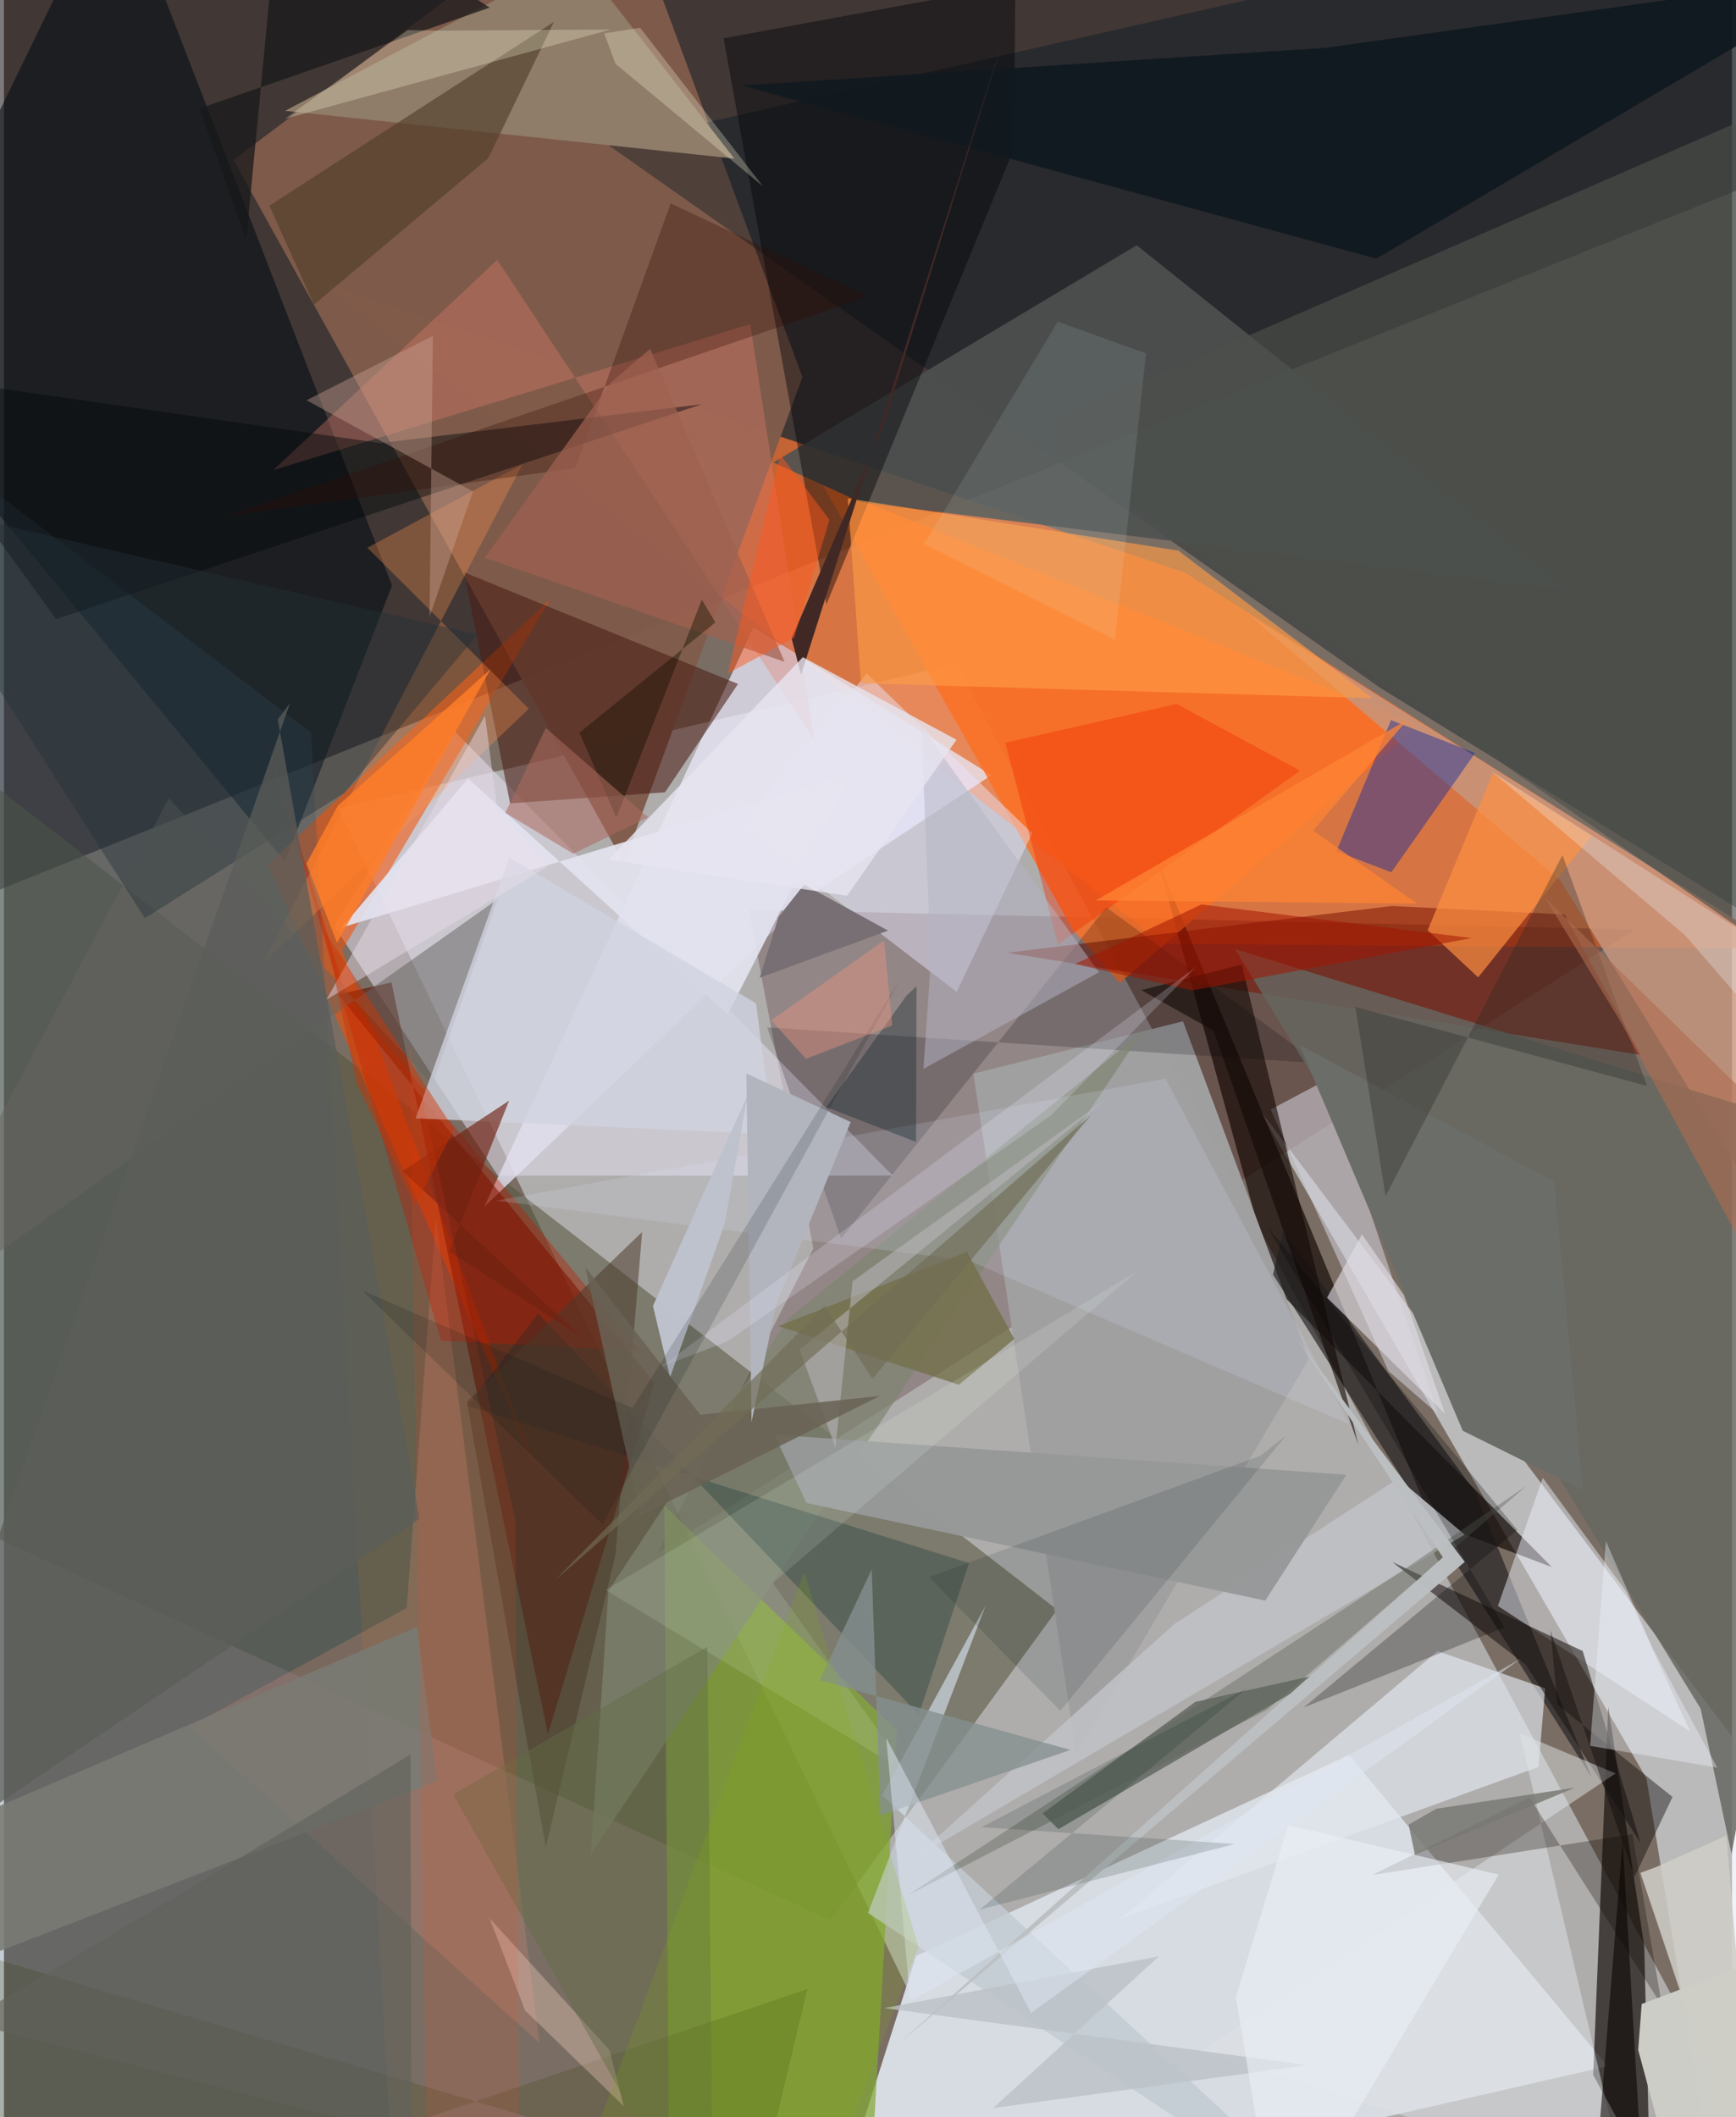 <svg xmlns="http://www.w3.org/2000/svg" width="228" height="278" viewBox="0 0 836 1024"><path fill="#7a6e64" d="M0 0h836v1024H0z"/><path fill="#b6b6b6" fill-opacity=".871" d="M496.893 1086L161.748 390.952l298.729-69.808L871.797 1086z"/><path fill="#110a0d" fill-opacity=".541" d="M-19.919-57.542L898-62 855.412 85.221-9.245 433.206z"/><path fill="#ff7735" fill-opacity=".69" d="M571.39 277.03l287.622 181.816-298.495-2.38-406.753-319.923z"/><path fill="#54543b" fill-opacity=".553" d="M-8.616 376.838L-62 717.086l461.965 211.627 109.55-150.152z"/><path fill="#7f5c4b" fill-opacity=".973" d="M299.875 417.458L111.02 77.38 295.889-62l90.405 244.379z"/><path fill="#d7dbe2" fill-opacity=".992" d="M396.692 1086l44.574-139.957 209.4-97.241 125.11 150.523z"/><path fill="#e5ebf1" fill-opacity=".604" d="M858.931 870.375L831.505 1086 794.6 860.172l-188.382-325.15z"/><path fill="#001722" fill-opacity=".376" d="M875.255-62l-22.923 509.814-186.741-115.255L292.189 70.032z"/><path fill="#e9e7f8" fill-opacity=".765" d="M477.674 374.93l-115.07-71.574-130.287 280.308L391.71 431.756z"/><path fill="#320000" fill-opacity=".224" d="M316.077 751.171l75.478-147.333-31.271-163.89 428.86 9.607z"/><path fill="#1a1412" fill-opacity=".71" d="M776.128 825.448l17.387 115.808 2.78 112.455-27.481-50.111z"/><path fill="#000c13" fill-opacity=".573" d="M54.186-62L187.73 283.217l-51.779 133.517L-62 176.619z"/><path fill="#dedbe9" fill-opacity=".561" d="M159.793 447.876l79.146 120.73 191.04-.024L218.06 353.765z"/><path fill="#f54e01" fill-opacity=".549" d="M163.647 459.59l100.536-169.703-136.5 128.191 130.231 293.276z"/><path fill="#0f0201" fill-opacity=".639" d="M557.876 415.213L614.72 622.56l134.088 135.354-58.036-21.787z"/><path fill="#85a836" fill-opacity=".725" d="M321.997 1086h95.583l14.307-249.137-112.428-108.638z"/><path fill="#fc6f24" fill-opacity=".82" d="M516.924 449.37l22.814 26.11 144.68-124.718-288.2-116.173z"/><path fill="#5a1000" fill-opacity=".588" d="M263.161 838.705L187.47 475.132l-25.807 5.886 153.093 187.855z"/><path fill="#4e5150" fill-opacity=".89" d="M547.975 118.632L372.224 223.68l42.303 19.27 342.169 42.491z"/><path fill="#a1a0a1" fill-opacity=".988" d="M468.983 519.289l101.409-25.332 60.883 163.28-112.523 191.126z"/><path fill="#4b1f15" fill-opacity=".576" d="M355.123 330.805l-132.535-54.012 22.261 111.77 74.946-5.362z"/><path fill="#771000" fill-opacity=".514" d="M671.48 438.204l83.484 4.1 36.945 67.968-306.685-49.463z"/><path fill="#c7967e" fill-opacity=".824" d="M602.671 297.673L752.91 425.794l98.58 159.516 20.98-118.703z"/><path fill="#000307" fill-opacity=".427" d="M348.128 18.53l49.737 273.822 90.64-220.182.823-79.629z"/><path fill="#464f48" fill-opacity=".62" d="M576.376 823.11l63.321-14.043-129.572 75.625-7.712-7.606z"/><path fill="#232123" fill-opacity=".675" d="M711.555 721.294l56.5 138.308L613.96 616.473l4.79-21.332z"/><path fill="#e4e8ef" fill-opacity=".655" d="M742.368 854.574l3.216-37.979-52.063-17.994-153.49 129.473z"/><path fill="#39586b" fill-opacity=".29" d="M188.805 1067.197l-219.57-46.473 6.97-797.476 172.291 131.075z"/><path fill="#d1d0da" fill-opacity=".569" d="M612.804 536.638l56.937 126.465 24.018 20.894-54.17-161.583z"/><path fill="#0426a5" fill-opacity=".416" d="M671.013 348.317l40.698 15.896-40.538 57.672-26.539-10.163z"/><path fill="#8f7c69" d="M136.015 53.586l217.318 23.118L291.42-2.862l22.002-37.062z"/><path fill="#e8e8fe" fill-opacity=".463" d="M356.221 399.574l61.188-73.765 80.028 77.222-36.545 76.687z"/><path fill="#000106" fill-opacity=".196" d="M533.287 438.818l102.473 75.415-266.57-17.325 35.788 102.18z"/><path fill="#ff9c46" fill-opacity=".643" d="M408.236 241.062l159.893 25.267 93.904 71.374-247.446-7.24z"/><path fill="#ecf0fb" fill-opacity=".475" d="M744.448 714.772l40.245 54.835 31.029 67.833-92.995-60.702z"/><path fill="#656660" fill-opacity=".831" d="M835.759 896.821L898 552.305 595.515 459.02l225.291 367.414z"/><path fill="#bec0c5" fill-opacity=".898" d="M706.67 742.267l-32.188-27.188-108.24 70.384-126.78 113.904z"/><path fill="#1b1512" fill-opacity=".565" d="M763.751 798.542l27.988 92.772-55.533-86.154-64.546-49.641z"/><path fill="#e57d6f" fill-opacity=".345" d="M391.888 357.693L361.05 156.756l-230.697 70.592 108.31-101.646z"/><path fill="#111920" fill-opacity=".918" d="M639.382 23.115L898-13.073 663.907 125.12 357.02 41.358z"/><path fill="#050a0d" fill-opacity=".459" d="M182.028 214.3l155.549-18.78L25.204 299.416-62 179.288z"/><path fill="#d08973" fill-opacity=".278" d="M258.995 988.018l-50.048-398.782-14.128 188.469-105.264 57.528z"/><path fill="#7e8571" fill-opacity=".698" d="M550.886 498.896L283.969 896.55l8.451-127.113 87.026-131.82z"/><path fill="#e3e3f0" fill-opacity=".918" d="M350.113 490.56l59.538-116.443-246.146 74.441 61.004-72.058z"/><path fill="#4f3e29" fill-opacity=".62" d="M128.394 99.479L266.06 10.592l-31.705 65.846-84.384 70.93z"/><path fill="#c41b00" fill-opacity=".365" d="M165.721 481.57l141.632 171.762-95.935-4.876-85.344-294.37z"/><path fill="#979999" fill-opacity=".976" d="M388.237 726.958l221.937 47.203 39.288-60.9-276.788-19.343z"/><path fill="#c2cad1" fill-opacity=".82" d="M418.009 925.225L659.695 1086 424.89 868.335l50.045-91.836z"/><path fill="#130905" fill-opacity=".608" d="M585.142 498.503l-34.914-19.62 48.58-12.373 56.375 232.229z"/><path fill="#ff934e" fill-opacity=".314" d="M253.88 342.777L125.295 465.986l125.59-241.455-75.084 40.4z"/><path fill="#e0e4e5" fill-opacity=".502" d="M784.816 1057.598l-205.73-65.613 200.592-134.241-46.411-19.402z"/><path fill="#100800" fill-opacity=".282" d="M738.081 869.423l-76.21 37.452 125.877-19.75 14.374 83.036z"/><path fill="#666461" fill-opacity=".518" d="M207.211 524.65l31.706-89.805-296.014 209.353L79.761 386.086z"/><path fill="#ff9042" fill-opacity=".686" d="M767.935 404.305l-54.764 68.42-24.41-22.804 31.543-76.044z"/><path fill="#01282b" fill-opacity=".267" d="M466.857 756.013l-24.304 73.313-184.11-193.979-34.242 44.527z"/><path fill="#dce8ff" fill-opacity=".161" d="M467.239 609.884l-229.016-29.158 323.639-59.009 89.096 167.187z"/><path fill="#f12d00" fill-opacity=".404" d="M567.323 340.494l59.696 32.233-117.12 84.045-25.476-97.554z"/><path fill="#cdcdc7" fill-opacity=".992" d="M898 929.38l-105.716 39.897-1.678 22.218L816.103 1086z"/><path fill="#726e48" fill-opacity=".753" d="M465.873 605.477l22.924 42.119-26.87 22.144-87.265-28.336z"/><path fill="#6b6d68" d="M626.761 505.388l123.314 66.09 13.872 149.363-58.223-28.843z"/><path fill="#cfd3e0" fill-opacity=".78" d="M363.834 485.297L244.52 414.834l-45.374 126.062 172.913 7.66z"/><path fill="#4c504b" fill-opacity=".643" d="M507.125 203.67l-.573 14.147 381.011 264.382L866.654 47.03z"/><path fill="#776f73" fill-opacity=".996" d="M374.71 443.492l-9.082 29.4 62.1-22.785-40.633-22.258z"/><path fill="#797b74" fill-opacity=".882" d="M-62 966.947l271.672-105.4-9.785-74.686L-62 899.13z"/><path fill="#60665c" fill-opacity=".42" d="M437.13 916.724l240.214-157.652 59.205-40.38-125.55 108.325z"/><path fill="#171819" fill-opacity=".729" d="M117.211 115.849L134.271-62l100.7 65.696L94.548 52.508z"/><path fill="#100b0a" fill-opacity=".427" d="M788.797 907.91l-40.652-119.272 3.443 35.89 55.617 44.597z"/><path fill="#ffd" fill-opacity=".263" d="M293.601 14.262l-157.67 43.195 59.313-42.87 16.564.23z"/><path fill="#2f0c00" fill-opacity=".298" d="M276.36 226.44l46.175-128.08 95.591 45.017-310.142 106.207z"/><path fill="#f0f5fc" fill-opacity=".376" d="M828.885 854.979l-61.538-10.572 7.621-99.05 22.723 52z"/><path fill="#b4b5c4" fill-opacity=".506" d="M529.736 470.241l-85.938-118.808 4.557 114.296-3.538 51.256z"/><path fill="#e1dde5" fill-opacity=".62" d="M640.074 627.65l57.078 56.175-19.842-57.389-20.319-29.443z"/><path fill="#292a27" fill-opacity=".329" d="M794.89 525.262l-40.933-111.7-85.562 164.984-14.626-91.512z"/><path fill="#422825" d="M485.734 11.501L425.26 206.214l-44.21 102.545 4.55 17.6z"/><path fill="#243139" fill-opacity=".412" d="M-62 239.888L68.123 444.056l96.537-60.495 64.504-76.692z"/><path fill="#cda697" fill-opacity=".392" d="M226.893 237.696l-21.017 60.59 1.625-135.814-61.107 31.116z"/><path fill="#333703" fill-opacity=".2" d="M388.656 962.05L22.174 1086l-65.036-150.014 408.806 121.283z"/><path fill="#f4fff7" fill-opacity=".125" d="M438.027 858.146l-66.072-92.5 176.331-150.787-257.192 154.174z"/><path fill="#bec2cc" fill-opacity=".984" d="M359.875 529.342l-45.904 102.323 8.27 34.47 26.301-73.776z"/><path fill="#4a3a2b" fill-opacity=".529" d="M295.841 751.864l-33.728 141.628-38.175-215.62 84.81-82.059z"/><path fill="#ffd6c9" fill-opacity=".322" d="M234.93 927.79l17.198 44.6 47.73 46.325-6.95-27.2z"/><path fill="#000200" fill-opacity=".255" d="M725.928 787.125L611.186 593.397 732.14 740.001l-103.497 85.923z"/><path fill="#9f6150" fill-opacity=".718" d="M377.661 320.12l-145.095-50.372 61.03-84.648 19.005-16.437z"/><path fill="#beb9c0" fill-opacity=".518" d="M534.535 530.597l-123.99 89.08-8.273 80.385-17.388-47.315z"/><path fill="#070200" fill-opacity=".557" d="M791.478 1034.72l-212.405 1.194L767.249 1086l15.825-195.702z"/><path fill="#cecdc6" fill-opacity=".863" d="M791.672 905.838l7.51-2.778 34.101-15.266 15.666 188.54z"/><path fill="#fffcdf" fill-opacity=".275" d="M290.372 16.117l5.49 14.768 71.254 59.173-59.362-76.622z"/><path fill="#091e25" fill-opacity=".129" d="M607.918 704.041l12.318-9.723-109.194 133.138-63.562-64.639z"/><path fill="#696255" fill-opacity=".867" d="M307.785 733.187L281.31 612.985l55.498 71.276 86.834-9.06z"/><path fill="#702111" fill-opacity=".647" d="M279.476 646.718l-86.673-80.265 51.564-34.11-28.867 72.905z"/><path fill="#e8ffff" fill-opacity=".098" d="M537.455 309.44l15.049-138.494-42.686-15.382-64.604 107.475z"/><path fill="#042028" fill-opacity=".333" d="M441.49 477.015l-.243 75.288-43.397-16.834 38.793-53.945z"/><path fill="#a31400" fill-opacity=".525" d="M518.149 466.262l56.758 12.773 135.037-25.318-130.586-16.263z"/><path fill="#f0f8fd" fill-opacity=".278" d="M813.152 452.217L898 550.143 854.478 459.2l-134.664-85.98z"/><path fill="#bbc1c7" fill-opacity=".816" d="M630.46 998.83l-151.926 20.756 80.23-73.395-132.957 25.042z"/><path fill="#eaeef5" fill-opacity=".624" d="M723.108 906.676L615.848 1086l-19.86-120.223 25.362-83.006z"/><path fill="#626e44" fill-opacity=".443" d="M343.103 1086L340.3 796.5l-123.012 71.411 81.066 144.045z"/><path fill="#b2b5bd" fill-opacity=".988" d="M373.67 630.507l-12.006 57.198-2.543-168.521 50.503 23.494z"/><path fill="#bcbfc1" fill-opacity=".976" d="M433.383 987.95l262.735-234.739-70.334-105.36 80.89 107.582z"/><path fill="#869090" fill-opacity=".78" d="M419.8 759.063l-25.21 53.606 121.343 33.695-91.912 31.664z"/><path fill="#ff7e29" fill-opacity=".82" d="M235.41 323.668l-74.284 132.377-14.782-38.391 15.165-27.963z"/><path fill="#5b5d5a" fill-opacity=".741" d="M-62 912.471l263-177.857-68.512-386.593 5.93-8.058z"/><path fill="#e7e4f0" fill-opacity=".804" d="M407.841 433.264l-115.32-17.512 93.959-97.908 74.345 39.943z"/><path fill="#dfe7f2" fill-opacity=".494" d="M438.46 967.883l-11.672-127.396 70.105 133.11 236.84-171.294z"/><path fill="#ff8534" fill-opacity=".741" d="M683.56 437.008L528.24 435.5l150.658-87.353-45.605 53.578z"/><path fill="#ff451b" fill-opacity=".122" d="M204.741 1054.1l-8.6-551.004 51.253 232.157 1.874 307.074z"/><path fill="#797974" fill-opacity=".839" d="M759.872 864.654l-66.96 10.174-13.384 7.691 3.064 14.533z"/><path fill="#ff561c" fill-opacity=".478" d="M382.29 308.403l17.06-57.003-23.759-31.557-25.475 105.944z"/><path fill="#af6c50" fill-opacity=".584" d="M782.422 494.734L898 706.832l-8.442-132.151-144.014-140.513z"/><path fill="#ececff" fill-opacity=".212" d="M318.074 661.04l31.966-12.271 156.581-109.355 69.92-71.682z"/><path fill="#001b17" fill-opacity=".153" d="M472.867 883.733l122.653 8.135-123.45 31.696 128.959-106.758z"/><path fill="#82b400" fill-opacity=".165" d="M442.494 941.653l-47.116 121.72-113.993-19.33 105.771-283.75z"/><path fill="#100f00" fill-opacity=".404" d="M296.267 395.442l41.343-105.4 6.527 11.013-65.735 53.302z"/><path fill="#eadfec" fill-opacity=".451" d="M156.013 483.502l107.3-64.65-24.742-27.991-5.855-44.737z"/><path fill="#ab6a60" fill-opacity=".549" d="M242.558 393.119l19.56-41.022 49.535 43.207-36.219 17.627z"/><path fill="#00121a" fill-opacity=".149" d="M173.298 624.13l130.72 56.928 129.258-206.866-143.73 263.063z"/><path fill="#eb9480" fill-opacity=".431" d="M371.232 493.493l16.746 18.614 41.778-16.142-3.986-41.078z"/><path fill="#cf3300" fill-opacity=".451" d="M198.899 583.064l-28.513-59.688-15.113-72.876 62.507 95.751z"/><path fill="#60625c" fill-opacity=".616" d="M-18.786 977.9l215.98 55.178-.556-184.51-109.303 66.266z"/><path fill="#706c56" fill-opacity=".659" d="M266.588 764.239l130.485-132.593 23.098 35.22 105.701-127.513z"/></svg>